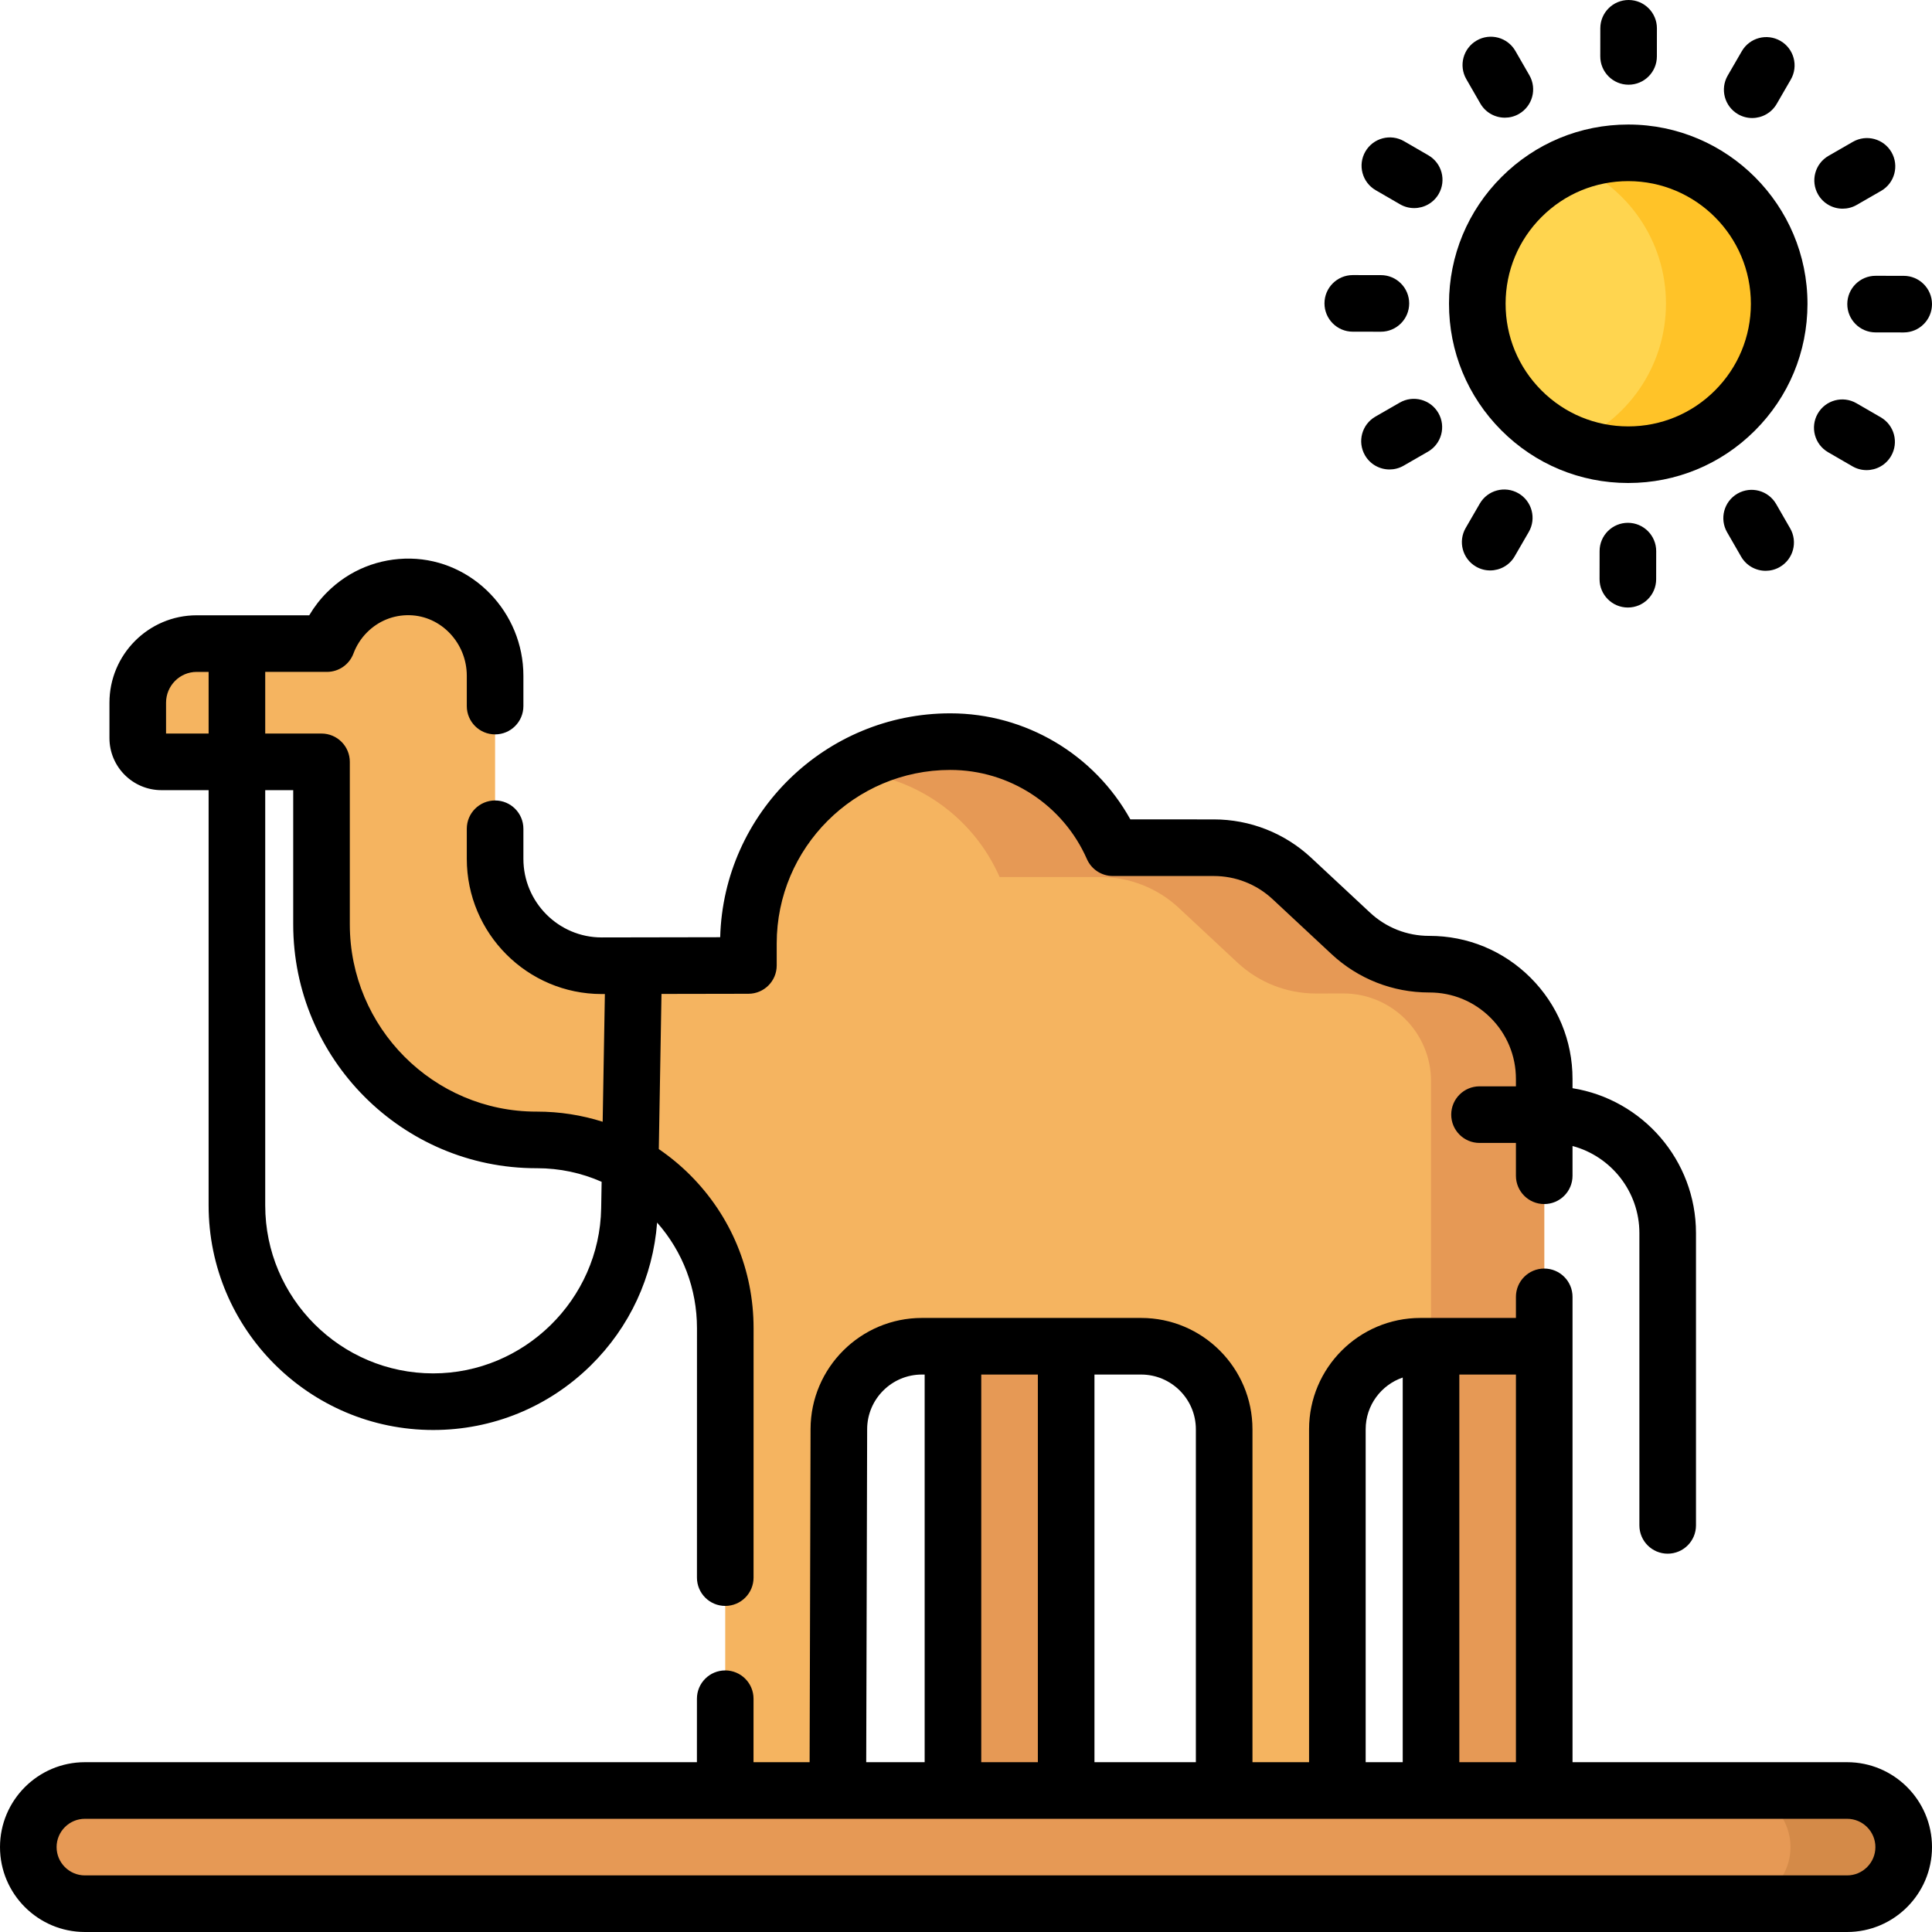 <svg id="Layer_1" enable-background="new 0 0 512 512" height="512" viewBox="0 0 512 512" width="512" xmlns="http://www.w3.org/2000/svg"><g><path d="m379.237 356.77h30v117.725h-30z" fill="#e69955"/><path d="m252.544 356.77h30v117.725h-30z" fill="#e69955"/><path d="m409.236 285.93v70.841h-32.82c-12.15 0-22 9.85-22 22v95.73h-30v-95.73c0-12.15-9.85-22-22-22h-58.112c-12.126 0-21.966 9.812-22 21.938l-.269 95.792h-29.85c.01-31.79.02-94.1.02-120.94 0-.384 0-.917 0-1.579.003-27.547-22.336-49.889-49.883-49.891-.069 0-.135 0-.197 0-31.44 0-56.92-25.57-56.92-57.12v-43.071h-42.42c-3.47 0-6.28-2.82-6.28-6.3v-9.37c0-8.65 6.99-15.67 15.61-15.67h34.53c1.17-3.13 2.99-5.95 5.3-8.26 4.26-4.28 10.18-6.89 16.72-6.76 12.6.25 22.54 10.9 22.54 23.55v48.5c0 15.65 12.64 28.34 28.24 28.34l38.89-.07v-5.82c0-29.547 23.953-53.5 53.5-53.5 18.662 0 35.561 11.028 43.076 28.11h26.732c7.697 0 15.108 2.919 20.738 8.167l15.589 14.533c5.645 5.262 13.078 8.182 20.795 8.167 16.82-.031 30.471 13.594 30.471 30.413z" fill="#f5b460"/><g><path d="m378.767 255.517c-7.717.015-15.151-2.905-20.795-8.167l-15.589-14.533c-5.63-5.249-13.041-8.167-20.738-8.167h-26.732c-7.515-17.082-24.414-28.11-43.076-28.11-10.212 0-19.753 2.864-27.871 7.828 17.809.803 33.719 11.627 40.946 28.056h26.732c7.697 0 15.108 2.919 20.738 8.167l15.589 14.533c5.645 5.262 13.078 8.182 20.795 8.167l7.188-.014c12.851-.024 23.281 10.387 23.281 23.238v70.254h30v-70.84c.001-16.818-13.65-30.443-30.468-30.412z" fill="#e69955"/></g><path d="m489.5 504.5h-467c-8.284 0-15-6.716-15-15 0-8.284 6.716-15 15-15h467c8.284 0 15 6.716 15 15 0 8.284-6.716 15-15 15z" fill="#e69955"/><path d="m489.5 474.5h-30c8.284 0 15 6.716 15 15s-6.716 15-15 15h30c8.284 0 15-6.716 15-15s-6.716-15-15-15z" fill="#d48a48"/><circle cx="431.5" cy="80.5" fill="#ffd54f" r="40"/><path d="m431.555 40.5c-5.306-.007-10.368 1.028-15.004 2.898 14.649 5.955 24.972 20.33 24.949 37.115s-10.386 31.132-25.051 37.047c4.631 1.883 9.69 2.932 14.996 2.939 22.091.03 40.024-17.854 40.055-39.945.03-22.091-17.854-40.024-39.945-40.054z" fill="#ffc328"/><g><path d="m42.786 209.4h12.501v110.044c0 32.818 26.7 59.518 59.519 59.518 15.704 0 30.521-6.063 41.721-17.07 10.358-10.181 16.529-23.53 17.614-37.898 6.828 7.743 10.566 17.576 10.565 27.988v1.579c0 14.572-.003 39.602-.007 64.525 0 4.142 3.357 7.5 7.499 7.501h.001c4.142 0 7.5-3.357 7.5-7.499.004-24.924.007-49.955.007-64.527v-1.578c.001-15.326-5.967-29.737-16.806-40.579-2.578-2.578-5.363-4.872-8.309-6.884l.71-41.118 23.049-.042c4.137-.008 7.486-3.363 7.486-7.5v-5.819c0-25.364 20.636-46 46-46 15.683 0 29.896 9.275 36.21 23.63 1.198 2.723 3.891 4.48 6.865 4.48h26.732c5.819 0 11.368 2.186 15.624 6.153l15.588 14.531c7.045 6.568 16.223 10.183 25.852 10.183h.118c6.111 0 11.857 2.377 16.184 6.695 4.338 4.329 6.727 10.088 6.727 16.217v1.96h-9.646c-4.142 0-7.5 3.357-7.5 7.5s3.358 7.5 7.5 7.5h9.646v8.698c0 4.143 3.358 7.5 7.5 7.5s7.5-3.357 7.5-7.5v-7.884c10.191 2.73 17.718 12.042 17.718 23.082v77.456c0 4.143 3.358 7.5 7.5 7.5s7.5-3.357 7.5-7.5v-77.456c0-19.344-14.197-35.431-32.718-38.4v-2.456c0-10.141-3.953-19.67-11.13-26.834-7.16-7.146-16.667-11.078-26.779-11.078h-.119c-5.819 0-11.366-2.185-15.623-6.154l-15.588-14.531c-7.042-6.565-16.224-10.182-25.852-10.182l-22.088-.001c-9.543-17.227-27.77-28.109-47.721-28.109-33.077 0-60.09 26.466-60.978 59.333l-31.413.057c-11.436 0-20.74-9.349-20.74-20.84v-7.956c0-4.143-3.358-7.5-7.5-7.5s-7.5 3.357-7.5 7.5v7.956c0 19.762 16.033 35.84 35.754 35.84l.838-.001-.584 33.846c-5.552-1.759-11.399-2.684-17.39-2.685h-.197c-27.25 0-49.42-22.26-49.42-49.62v-43.071c0-4.143-3.358-7.5-7.5-7.5h-14.918v-16.34h16.358c3.129 0 5.93-1.942 7.025-4.874.783-2.096 2.021-4.026 3.591-5.596 3.005-3.021 7-4.646 11.255-4.553 8.375.167 15.189 7.367 15.189 16.052v8.033c0 4.143 3.358 7.5 7.5 7.5s7.5-3.357 7.5-7.5v-8.033c0-16.793-13.409-30.722-29.891-31.049-8.366-.142-16.263 3.019-22.171 8.955-1.801 1.801-3.383 3.851-4.691 6.064h-29.837c-12.743 0-23.11 10.394-23.11 23.17v9.369c0 7.611 6.182 13.802 13.78 13.802zm34.92 0v35.569c0 35.632 28.899 64.62 64.42 64.62h.196c5.994 0 11.793 1.249 17.116 3.602l-.121 7.021c-.416 24.124-20.384 43.75-44.511 43.75-24.548 0-44.519-19.971-44.519-44.518v-110.044zm-33.7-23.17c0-4.505 3.638-8.17 8.11-8.17h3.171v16.34h-11.281z"/><path d="m489.5 467h-72.763v-110.23c0-.003 0-.006 0-.01v-13.079c0-4.143-3.358-7.5-7.5-7.5s-7.5 3.357-7.5 7.5v5.589h-25.32c-16.266 0-29.5 13.233-29.5 29.5v88.23h-15v-88.23c0-16.267-13.233-29.5-29.5-29.5h-58.111c-16.221 0-29.454 13.196-29.5 29.417l-.249 88.313h-14.869l.005-16.818c.001-4.142-3.356-7.501-7.498-7.502h-.002c-4.141 0-7.499 3.356-7.5 7.498l-.005 16.822h-162.188c-12.407 0-22.5 10.094-22.5 22.5s10.093 22.5 22.5 22.5h467c12.407 0 22.5-10.094 22.5-22.5s-10.093-22.5-22.5-22.5zm-87.763-102.73v102.726h-15v-102.726zm-39.821 14.5c0-6.356 4.118-11.758 9.821-13.71v101.94h-9.821zm-45 0v88.23h-26.872v-102.73h12.372c7.995 0 14.5 6.504 14.5 14.5zm-41.872-14.5v102.726h-15v-102.726zm-45.239 14.459c.022-7.974 6.527-14.46 14.5-14.46h.739v102.731h-15.487zm259.695 118.271h-467c-4.136 0-7.5-3.364-7.5-7.5s3.364-7.5 7.5-7.5h467c4.136 0 7.5 3.364 7.5 7.5s-3.364 7.5-7.5 7.5z"/><path d="m431.435 128h.067c12.663 0 24.572-4.923 33.54-13.866 8.984-8.959 13.941-20.881 13.958-33.568.036-26.192-21.243-47.529-47.435-47.565h-.067c-12.663 0-24.572 4.923-33.54 13.866-8.984 8.959-13.941 20.881-13.958 33.568s4.907 24.623 13.867 33.606c8.959 8.984 20.881 13.941 33.568 13.959zm-22.885-70.513c6.137-6.119 14.284-9.487 22.949-9.487h.046c17.92.024 32.48 14.624 32.456 32.544-.012 8.682-3.404 16.839-9.55 22.969-6.137 6.119-14.284 9.487-22.948 9.487h-.046c-8.681-.012-16.838-3.403-22.968-9.551-6.13-6.146-9.5-14.313-9.488-22.993.011-8.682 3.403-16.839 9.549-22.969z"/><path d="m431.58 22.449h.01c4.138 0 7.494-3.352 7.5-7.489l.01-7.449c.006-4.143-3.348-7.505-7.49-7.511h-.01c-4.138 0-7.494 3.352-7.5 7.489l-.01 7.449c-.006 4.143 3.347 7.505 7.49 7.511z"/><path d="m431.41 138.551c-4.138 0-7.495 3.352-7.5 7.49l-.01 7.449c-.005 4.142 3.348 7.504 7.49 7.51h.01c4.138 0 7.495-3.352 7.5-7.49l.01-7.449c.005-4.142-3.348-7.504-7.49-7.51z"/><path d="m392.302 27.428c1.388 2.411 3.911 3.76 6.507 3.76 1.269 0 2.556-.322 3.734-1.001 3.59-2.066 4.825-6.651 2.759-10.241l-3.716-6.456c-2.066-3.59-6.652-4.827-10.241-2.759-3.59 2.066-4.825 6.651-2.759 10.241z"/><path d="m460.457 130.813c-3.59 2.066-4.825 6.651-2.759 10.241l3.716 6.456c1.388 2.411 3.911 3.76 6.507 3.76 1.269 0 2.556-.322 3.734-1.001 3.59-2.066 4.825-6.651 2.759-10.241l-3.716-6.456c-2.067-3.59-6.653-4.826-10.241-2.759z"/><path d="m364.571 50.403 6.446 3.733c1.183.686 2.476 1.011 3.752 1.011 2.588 0 5.106-1.341 6.497-3.742 2.076-3.584.853-8.173-2.731-10.249l-6.446-3.733c-3.582-2.075-8.172-.854-10.249 2.731-2.076 3.584-.853 8.173 2.731 10.249z"/><path d="m484.466 119.844 6.446 3.732c1.184.686 2.476 1.011 3.751 1.011 2.588 0 5.107-1.342 6.497-3.743 2.076-3.584.853-8.173-2.732-10.248l-6.446-3.732c-3.585-2.076-8.173-.853-10.249 2.732-2.075 3.584-.852 8.173 2.733 10.248z"/><path d="m358.49 87.9 7.449.01h.01c4.137 0 7.495-3.352 7.5-7.49.005-4.142-3.348-7.504-7.49-7.51l-7.449-.01h-.01c-4.137 0-7.495 3.352-7.5 7.49-.005 4.142 3.348 7.505 7.49 7.51z"/><path d="m497.051 73.09c-4.138 0-7.495 3.352-7.5 7.49-.005 4.142 3.348 7.504 7.49 7.51l7.449.01h.01c4.137 0 7.495-3.352 7.5-7.49.005-4.142-3.348-7.504-7.49-7.51l-7.449-.01z"/><path d="m370.945 106.697-6.456 3.716c-3.59 2.066-4.825 6.651-2.759 10.241 1.388 2.411 3.911 3.76 6.507 3.76 1.269 0 2.556-.322 3.734-1.001l6.456-3.716c3.59-2.066 4.825-6.651 2.759-10.241-2.066-3.591-6.652-4.826-10.241-2.759z"/><path d="m488.32 55.303c1.269 0 2.555-.322 3.733-1l6.457-3.715c3.59-2.065 4.826-6.651 2.761-10.241-2.066-3.591-6.651-4.825-10.241-2.761l-6.457 3.715c-3.59 2.065-4.826 6.651-2.761 10.241 1.388 2.412 3.912 3.761 6.508 3.761z"/><path d="m392.157 133.465-3.733 6.446c-2.076 3.584-.853 8.173 2.731 10.249 1.184.686 2.476 1.011 3.752 1.011 2.588 0 5.106-1.341 6.497-3.742l3.733-6.446c2.076-3.584.853-8.173-2.731-10.249-3.585-2.076-8.174-.854-10.249 2.731z"/><path d="m460.594 30.267c1.184.686 2.476 1.011 3.752 1.011 2.588 0 5.106-1.341 6.497-3.742l3.733-6.446c2.076-3.584.853-8.173-2.731-10.249-3.585-2.076-8.173-.854-10.249 2.731l-3.733 6.446c-2.076 3.584-.853 8.172 2.731 10.249z"/></g></g></svg>
